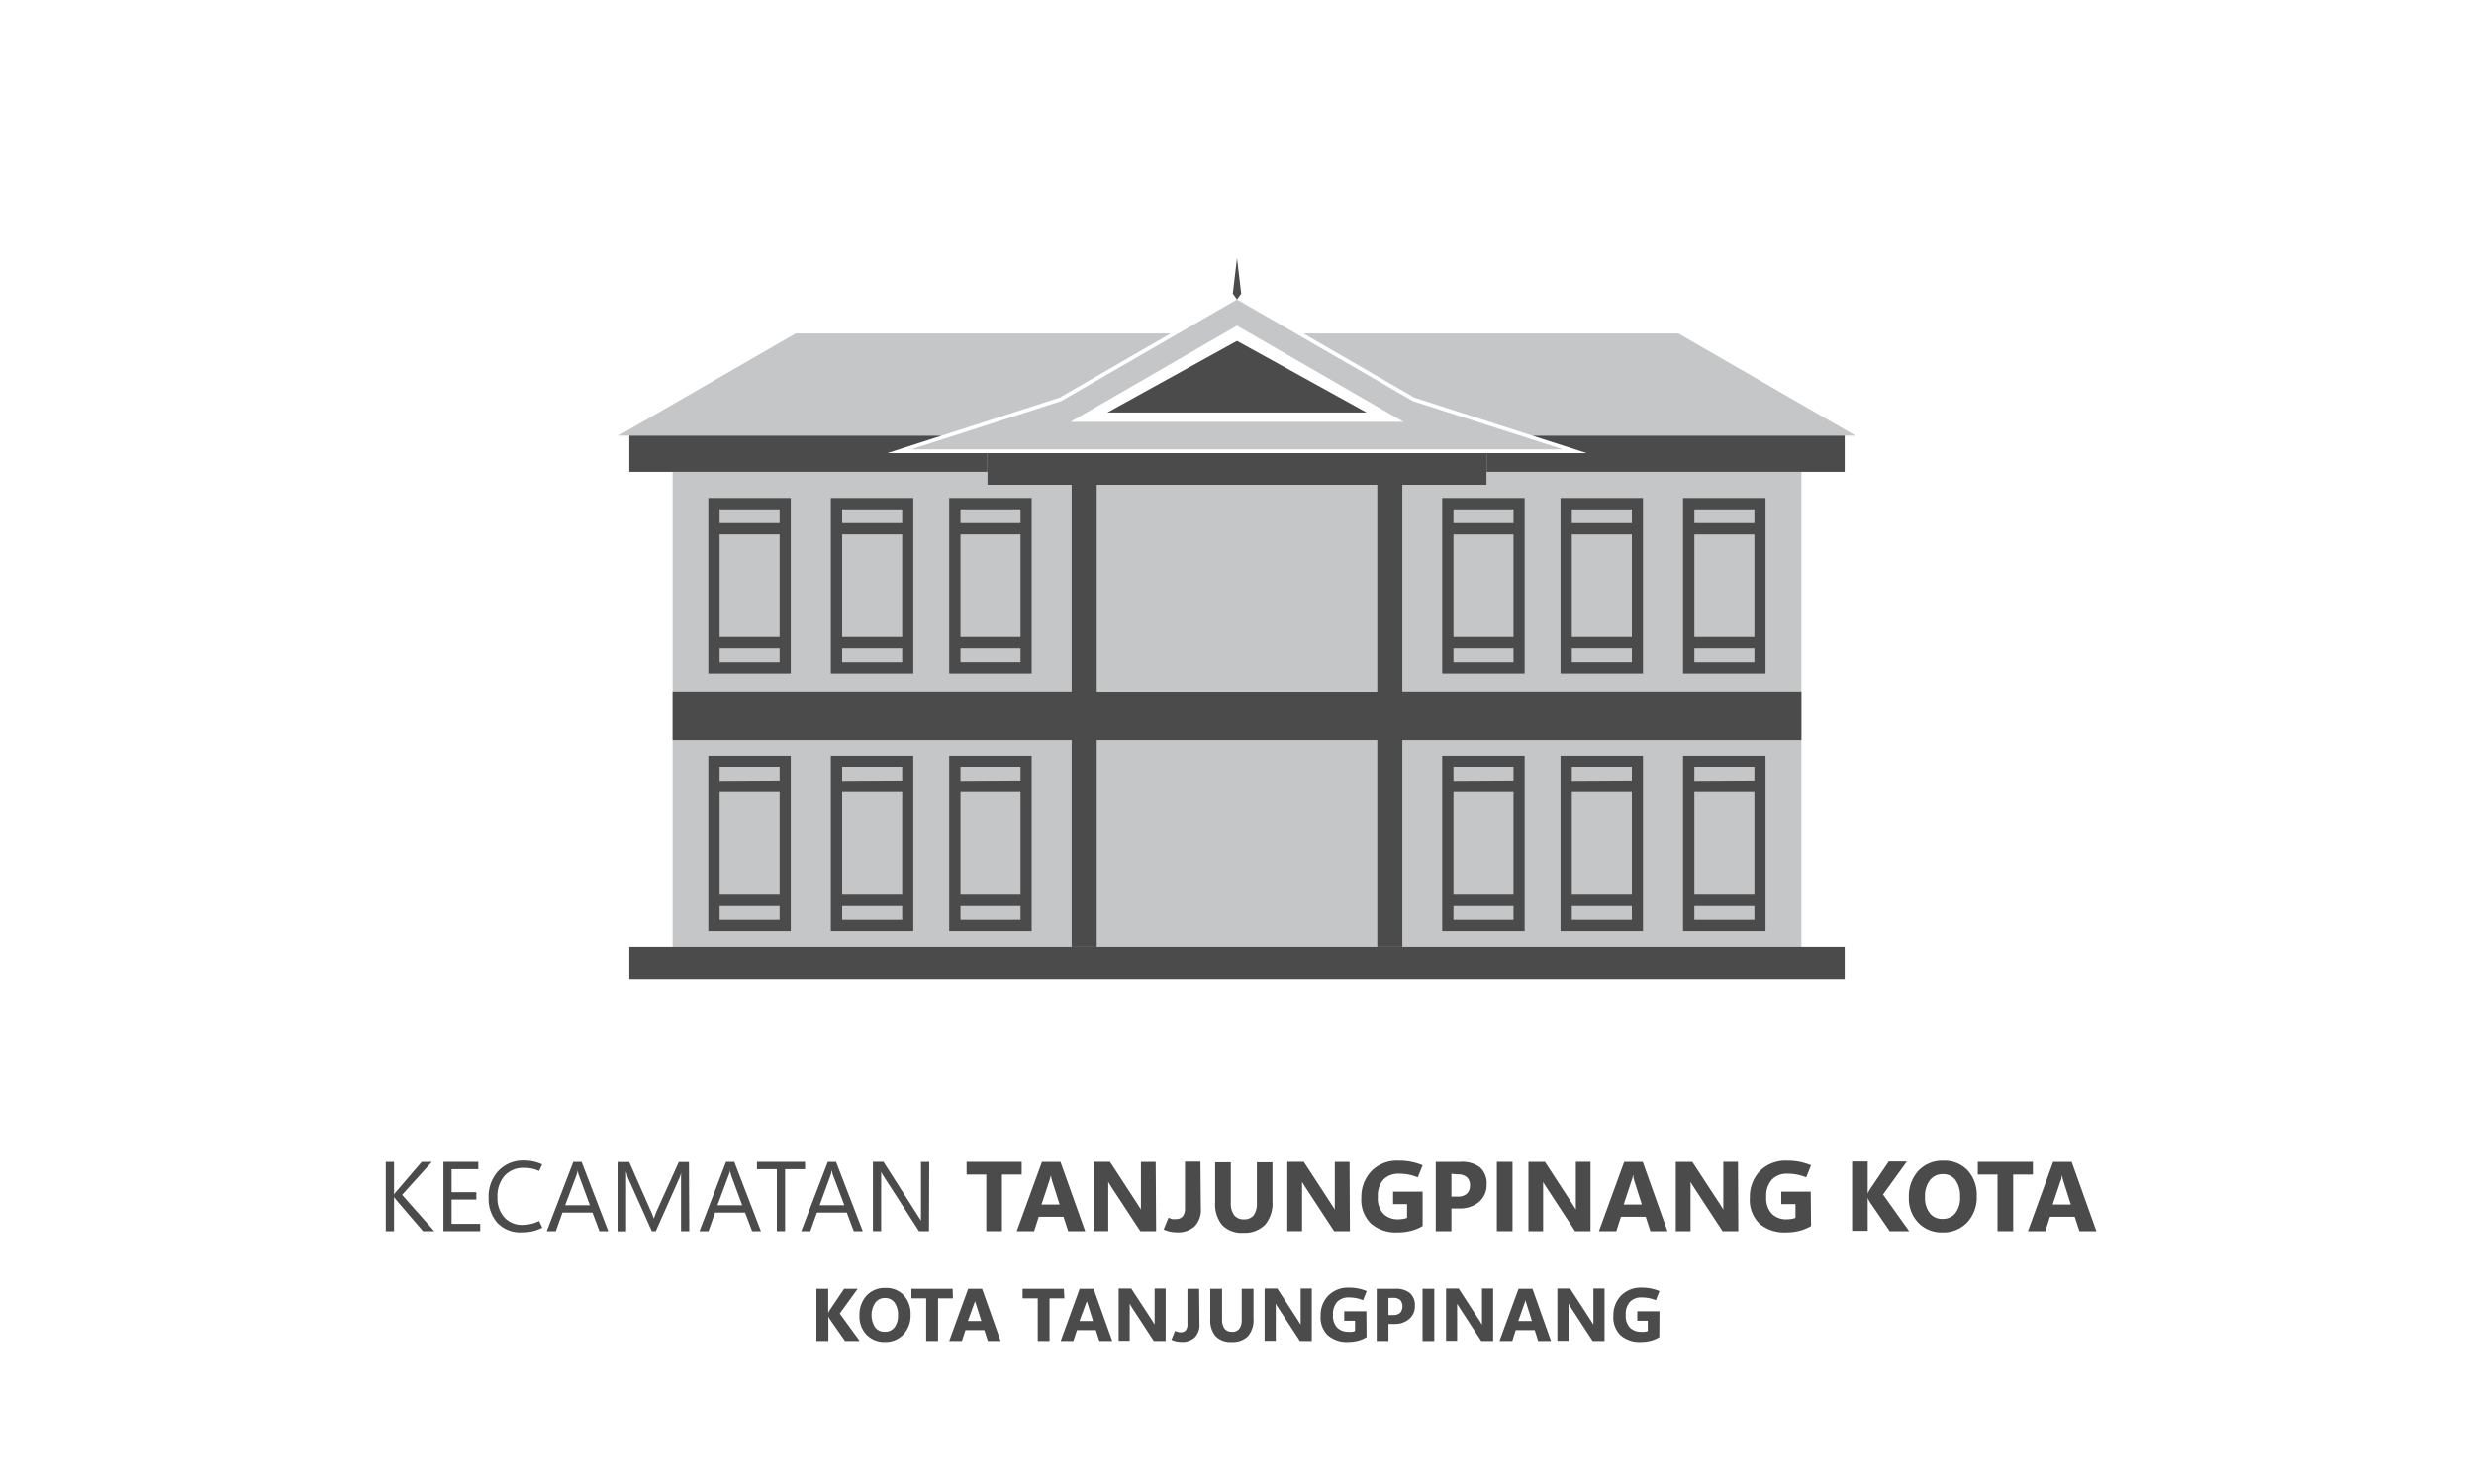 <svg id="Layer_1" data-name="Layer 1" xmlns="http://www.w3.org/2000/svg" viewBox="0 0 300 180"><defs><style>.cls-1{fill:#c4c6c7;}.cls-2{fill:#4b4b4b;}</style></defs><polygon class="cls-1" points="180.26 58.8 180.26 57.23 218.44 57.23 218.44 114.83 170.05 114.83 170.05 58.8 180.26 58.8"/><polygon class="cls-1" points="119.74 58.8 119.74 57.23 81.56 57.23 81.56 114.83 129.95 114.83 129.95 58.8 119.74 58.8"/><polygon class="cls-1" points="150 89.77 133 89.77 133 114.83 150 114.83 167 114.83 167 89.77 150 89.77"/><polygon class="cls-1" points="150 58.8 133 58.8 133 83.83 150 83.83 167 83.83 167 58.8 150 58.8"/><polygon class="cls-1" points="128.49 48.23 141.95 40.45 96.48 40.45 75 52.84 114.19 52.84 128.49 48.23"/><polygon class="cls-1" points="171.51 48.23 185.81 52.84 225 52.84 203.52 40.45 158.05 40.45 171.51 48.23"/><path class="cls-1" d="M171.32,48.65,150,36.33,128.68,48.65,110.51,54.5h79ZM150,51.17H129.8L150,39.5l20.2,11.67Z"/><polygon class="cls-2" points="150 36.33 150.51 35.62 150 31.3 150 33.81 150 31.3 149.49 35.62 150 36.33 150 36.33 150 36.33 150 36.33 150 36.33"/><path class="cls-2" d="M85.89,60.4V81.67h10V60.4Zm1.37,4.42h7.28V77.25H87.26ZM94.54,80.3H87.26V78.62h7.28ZM87.26,63.45V61.78h7.28v1.67Z"/><path class="cls-2" d="M100.75,60.4V81.67h10V60.4Zm1.37,4.42h7.28V77.25h-7.28ZM109.4,80.3h-7.28V78.62h7.28Zm-7.28-16.85V61.78h7.28v1.67Z"/><path class="cls-2" d="M115.1,60.4V81.67h10V60.4Zm1.37,4.42h7.28V77.25h-7.28Zm7.28,15.48h-7.28V78.62h7.28Zm-7.28-16.85V61.78h7.28v1.67Z"/><path class="cls-2" d="M85.89,91.67v21.26h10V91.67Zm1.37,4.41h7.28v12.43H87.26Zm7.28,15.48H87.26v-1.67h7.28ZM87.26,94.71V93h7.28v1.67Z"/><path class="cls-2" d="M100.75,91.67v21.26h10V91.67Zm1.37,4.41h7.28v12.43h-7.28Zm7.28,15.48h-7.28v-1.67h7.28Zm-7.28-16.85V93h7.28v1.67Z"/><path class="cls-2" d="M115.1,91.67v21.26h10V91.67Zm1.37,4.41h7.28v12.43h-7.28Zm7.28,15.48h-7.28v-1.67h7.28Zm-7.28-16.85V93h7.28v1.67Z"/><polygon class="cls-2" points="150 114.83 150 114.83 76.31 114.83 76.31 118.83 150 118.83 150 118.83 223.69 118.83 223.69 114.83 150 114.83"/><polyline class="cls-2" points="150 41.35 134.29 50.03 150 50.03 150 50.03 165.71 50.03 150 41.35"/><polygon class="cls-2" points="218.44 83.86 170.05 83.86 170.05 58.8 167 58.8 167 83.86 150 83.86 133 83.86 133 58.8 129.95 58.8 129.95 83.86 81.56 83.86 81.56 89.77 129.95 89.77 129.95 114.83 133 114.83 133 89.77 150 89.77 167 89.77 167 114.83 170.05 114.83 170.05 89.77 218.44 89.77 218.44 83.86"/><path class="cls-2" d="M204.09,60.4V81.67h10V60.4Zm8.65,16.85h-7.28V64.82h7.28Zm-7.28,1.37h7.28V80.3h-7.28Zm0-15.17V61.78h7.28v1.67Z"/><path class="cls-2" d="M189.23,60.4V81.67h10V60.4Zm8.65,16.85H190.6V64.82h7.28Zm-7.28,1.37h7.28V80.3H190.6Zm0-15.17V61.78h7.28v1.67Z"/><path class="cls-2" d="M174.88,60.4V81.67h10V60.4Zm8.65,16.85h-7.28V64.82h7.28Zm-7.28,1.37h7.28V80.3h-7.28Zm0-15.17V61.78h7.28v1.67Z"/><path class="cls-2" d="M204.09,91.67v21.26h10V91.67Zm8.65,16.84h-7.28V96.08h7.28Zm-7.28,1.38h7.28v1.67h-7.28Zm0-15.18V93h7.28v1.67Z"/><path class="cls-2" d="M189.23,91.67v21.26h10V91.67Zm8.65,16.84H190.6V96.08h7.28Zm-7.28,1.38h7.28v1.67H190.6Zm0-15.18V93h7.28v1.67Z"/><path class="cls-2" d="M174.88,91.67v21.26h10V91.67Zm8.65,16.84h-7.28V96.08h7.28Zm-7.28,1.38h7.28v1.67h-7.28Zm0-15.18V93h7.28v1.67Z"/><rect class="cls-2" x="119.74" y="54.96" width="60.52" height="3.84"/><polygon class="cls-2" points="185.81 52.84 192.4 54.96 180.26 54.96 180.26 57.23 223.69 57.23 223.69 52.84 185.81 52.84"/><polygon class="cls-2" points="107.6 54.96 114.19 52.84 76.31 52.84 76.31 57.23 119.74 57.23 119.74 54.96 107.6 54.96"/><path class="cls-2" d="M52.66,149.34H51.29L48,145.5l-.14-.19-.08-.11h0v4.14h-1v-8.4h1v3.95h0l.1-.14a1.58,1.58,0,0,1,.12-.15l3.14-3.66h1.23l-3.61,4Z"/><path class="cls-2" d="M58.23,149.34H53.77v-8.4H58v.89H54.76v2.79h3v.89h-3v2.94h3.47Z"/><path class="cls-2" d="M65.76,148.92a5.9,5.9,0,0,1-1.19.43,5.48,5.48,0,0,1-1.26.13,3.81,3.81,0,0,1-3-1.15,4.34,4.34,0,0,1-1.06-3A4.55,4.55,0,0,1,60.47,142a4.08,4.08,0,0,1,3.08-1.22,5.06,5.06,0,0,1,2.19.47l-.37.8a4.29,4.29,0,0,0-1.83-.38,3.05,3.05,0,0,0-2.35.95,3.71,3.71,0,0,0-.87,2.6,3.47,3.47,0,0,0,.84,2.45,2.88,2.88,0,0,0,2.21.91,4.21,4.21,0,0,0,1-.12,4.16,4.16,0,0,0,1-.36Z"/><path class="cls-2" d="M66.3,149.34l3.22-8.4h1l3.24,8.4H72.69l-.85-2.25H68.2l-.8,2.25Zm2.23-3.14h3l-1.36-3.68a1,1,0,0,1-.07-.23q0-.14-.06-.33h0c0,.11,0,.22-.06.31a1.26,1.26,0,0,1-.07.25Z"/><path class="cls-2" d="M83.58,149.34h-1V143.7c0-.22,0-.47,0-.74s0-.57.06-.89h0c0,.19-.09.35-.13.48a2,2,0,0,1-.12.33l-2.87,6.46h-.48l-2.87-6.41a2.5,2.5,0,0,1-.12-.36c0-.14-.09-.31-.13-.5h0q0,.26,0,.66c0,.27,0,.6,0,1v5.63H75v-8.4h1.3l2.58,5.86c.1.22.19.41.25.58a3.4,3.4,0,0,1,.14.42h0c.09-.23.17-.43.23-.6l.18-.43,2.63-5.83h1.23Z"/><path class="cls-2" d="M84.82,149.34l3.22-8.4h1l3.23,8.4H91.2l-.85-2.25H86.71l-.8,2.25ZM87,146.2h3l-1.36-3.68c0-.06,0-.14-.06-.23s0-.2-.07-.33h0c0,.11,0,.22-.06.31a1.23,1.23,0,0,1-.08.25Z"/><path class="cls-2" d="M97.62,141.83H95.2v7.51h-1v-7.51H91.79v-.89h5.83Z"/><path class="cls-2" d="M97.16,149.34l3.22-8.4h1l3.24,8.4h-1.09l-.85-2.25H99.06l-.8,2.25Zm2.23-3.14h3L101,142.52a1,1,0,0,1-.07-.23q0-.14-.06-.33h0a2.38,2.38,0,0,1-.07.31,1.26,1.26,0,0,1-.07.25Z"/><path class="cls-2" d="M112.65,149.34h-1.21l-4.32-6.7a1.35,1.35,0,0,1-.15-.26,2,2,0,0,1-.12-.26h0a2.81,2.81,0,0,1,0,.42c0,.19,0,.43,0,.73v6.07h-1v-8.4h1.28l4.21,6.59.22.34a1.81,1.81,0,0,1,.12.22h0a4.58,4.58,0,0,1,0-.49c0-.21,0-.46,0-.74v-5.92h1Z"/><path class="cls-2" d="M123.89,142.48H121.5v6.86h-1.9v-6.86h-2.39v-1.54h6.68Z"/><path class="cls-2" d="M123.29,149.34l3.06-8.4h2.24l3,8.4h-2.06l-.57-1.75h-3l-.56,1.75Zm3-3.23h2.2l-.93-2.92c0-.11-.06-.21-.08-.3s0-.18-.06-.31h0a1.67,1.67,0,0,1-.07.3,2.16,2.16,0,0,1-.08.29Z"/><path class="cls-2" d="M140.19,149.34h-1.91l-3.47-5.28-.25-.41c-.07-.11-.13-.21-.17-.29h0c0,.15,0,.34,0,.57s0,.49,0,.79v4.62h-1.79v-8.4h2l3.33,5.11.22.35a3.79,3.79,0,0,1,.2.34h0a3.33,3.33,0,0,1,0-.44c0-.19,0-.43,0-.72v-4.64h1.79Z"/><path class="cls-2" d="M145.62,146.59a2.86,2.86,0,0,1-.75,2.16,3,3,0,0,1-2.15.73,4.32,4.32,0,0,1-.79-.08,3.57,3.57,0,0,1-.82-.27l.58-1.43a4.21,4.21,0,0,0,.43.17,1.88,1.88,0,0,0,.43,0,1.08,1.08,0,0,0,.86-.31,1.55,1.55,0,0,0,.28-1l0-5.65h1.88Z"/><path class="cls-2" d="M154.3,145.7a4,4,0,0,1-.88,2.84,3.45,3.45,0,0,1-2.64,1,3.31,3.31,0,0,1-2.57-.93,4,4,0,0,1-.86-2.79v-4.83h1.9v4.87a2.43,2.43,0,0,0,.4,1.53,1.43,1.43,0,0,0,1.2.51,1.4,1.4,0,0,0,1.17-.49,2.36,2.36,0,0,0,.39-1.48v-4.94h1.89Z"/><path class="cls-2" d="M163.69,149.34h-1.91l-3.46-5.28c-.11-.16-.19-.29-.26-.41s-.13-.21-.17-.29h0c0,.15,0,.34,0,.57s0,.49,0,.79v4.62h-1.79v-8.4h2l3.33,5.11.22.35a3.87,3.87,0,0,1,.21.34h0a3.33,3.33,0,0,1,0-.44c0-.19,0-.43,0-.72v-4.64h1.79Z"/><path class="cls-2" d="M172.51,148.71a5.25,5.25,0,0,1-1.36.57,6.43,6.43,0,0,1-1.7.21,4.62,4.62,0,0,1-3.18-1.05,4,4,0,0,1-1.19-3.17,4.52,4.52,0,0,1,1.21-3.2,4.35,4.35,0,0,1,3.33-1.27,7.11,7.11,0,0,1,2.89.56l-.59,1.46a6.84,6.84,0,0,0-1.13-.34,6.15,6.15,0,0,0-1.17-.1,2.49,2.49,0,0,0-1.86.71,2.89,2.89,0,0,0-.68,2.1,2.71,2.71,0,0,0,.68,2.05,2.45,2.45,0,0,0,1.78.66,3.76,3.76,0,0,0,.61-.05,2,2,0,0,0,.47-.13v-1.66h-1.69v-1.51h3.58Z"/><path class="cls-2" d="M176,146.59v2.75h-1.9v-8.4h3a3.59,3.59,0,0,1,2.38.68,2.59,2.59,0,0,1,.79,2.07,2.67,2.67,0,0,1-.91,2.1,3.58,3.58,0,0,1-2.43.8Zm0-4.2v2.76h.74a1.58,1.58,0,0,0,1.13-.35,1.35,1.35,0,0,0,.38-1,1.33,1.33,0,0,0-.38-1,1.62,1.62,0,0,0-1.13-.34Z"/><path class="cls-2" d="M183.41,149.34h-1.9v-8.4h1.9Z"/><path class="cls-2" d="M192.87,149.34H191l-3.46-5.28-.26-.41a3.08,3.08,0,0,1-.16-.29h0q0,.22,0,.57c0,.22,0,.49,0,.79v4.62h-1.78v-8.4h2l3.33,5.11.22.35a3.79,3.79,0,0,1,.2.34h0c0-.1,0-.24,0-.44s0-.43,0-.72v-4.64h1.78Z"/><path class="cls-2" d="M193.89,149.34l3.06-8.4h2.25l3,8.4h-2.07l-.57-1.75h-3l-.56,1.75Zm3-3.23h2.2l-.93-2.92c0-.11-.06-.21-.09-.3a1.82,1.82,0,0,1,0-.31H198q0,.18-.06.3c0,.09-.05.18-.08.29Z"/><path class="cls-2" d="M210.79,149.34h-1.91l-3.46-5.28-.26-.41a3.08,3.08,0,0,1-.16-.29h0c0,.15,0,.34,0,.57s0,.49,0,.79v4.62h-1.79v-8.4h2l3.34,5.11.22.35a3.79,3.79,0,0,1,.2.34h0c0-.1,0-.24,0-.44s0-.43,0-.72v-4.64h1.78Z"/><path class="cls-2" d="M219.61,148.71a5.11,5.11,0,0,1-1.36.57,6.43,6.43,0,0,1-1.7.21,4.62,4.62,0,0,1-3.18-1.05,4,4,0,0,1-1.18-3.17,4.51,4.51,0,0,1,1.2-3.2,4.37,4.37,0,0,1,3.34-1.27,7.52,7.52,0,0,1,1.47.13,7.75,7.75,0,0,1,1.41.43l-.59,1.46a6.84,6.84,0,0,0-1.13-.34,6,6,0,0,0-1.16-.1,2.46,2.46,0,0,0-1.86.71,2.89,2.89,0,0,0-.69,2.1,2.75,2.75,0,0,0,.68,2.05,2.46,2.46,0,0,0,1.78.66,3.67,3.67,0,0,0,.61-.05,1.88,1.88,0,0,0,.47-.13v-1.66H216v-1.51h3.57Z"/><path class="cls-2" d="M231.51,149.34h-2.36l-2.45-3.58-.09-.17-.13-.29h0v4h-1.89v-8.4h1.89v3.89h0l.09-.2.14-.26,2.32-3.43h2.2l-2.89,4Z"/><path class="cls-2" d="M235.55,149.49a3.9,3.9,0,0,1-2.94-1.18,4.2,4.2,0,0,1-1.14-3.06,4.55,4.55,0,0,1,1.15-3.22,4,4,0,0,1,3.06-1.23,3.83,3.83,0,0,1,2.91,1.17,4.35,4.35,0,0,1,1.11,3.11,4.43,4.43,0,0,1-1.15,3.19A4,4,0,0,1,235.55,149.49Zm0-1.64a1.91,1.91,0,0,0,1.56-.7,3,3,0,0,0,.57-2,3.24,3.24,0,0,0-.56-2,1.81,1.81,0,0,0-1.52-.72,1.92,1.92,0,0,0-1.58.74,3.13,3.13,0,0,0-.59,2,3,3,0,0,0,.59,2A1.86,1.86,0,0,0,235.58,147.85Z"/><path class="cls-2" d="M246.51,142.48h-2.39v6.86h-1.9v-6.86h-2.39v-1.54h6.68Z"/><path class="cls-2" d="M245.91,149.34l3.06-8.4h2.24l3,8.4h-2.06l-.57-1.75h-3l-.56,1.75Zm3-3.23h2.2l-.93-2.92c0-.11-.06-.21-.08-.3s0-.18-.06-.31h0a1.67,1.67,0,0,1-.07.3c0,.09,0,.18-.08.29Z"/><path class="cls-2" d="M104.25,162.65h-1.78L100.62,160l-.07-.13-.1-.22h0v3H99v-6.33h1.43v2.94h0l.07-.15.11-.2,1.75-2.59H104l-2.17,3Z"/><path class="cls-2" d="M107.29,162.77a3,3,0,0,1-2.22-.89,3.18,3.18,0,0,1-.85-2.31,3.45,3.45,0,0,1,.86-2.43,3,3,0,0,1,2.31-.92,2.86,2.86,0,0,1,2.19.88,3.3,3.3,0,0,1,.84,2.35,3.34,3.34,0,0,1-.87,2.4A3,3,0,0,1,107.29,162.77Zm0-1.24a1.42,1.42,0,0,0,1.17-.53,2.33,2.33,0,0,0,.43-1.48,2.48,2.48,0,0,0-.42-1.53,1.38,1.38,0,0,0-1.15-.55,1.42,1.42,0,0,0-1.19.57,2.74,2.74,0,0,0,0,3A1.42,1.42,0,0,0,107.32,161.53Z"/><path class="cls-2" d="M115.55,157.48h-1.8v5.17h-1.44v-5.17h-1.79v-1.16h5Z"/><path class="cls-2" d="M115.1,162.65l2.3-6.33h1.69l2.25,6.33h-1.55l-.43-1.32h-2.29l-.43,1.32Zm2.27-2.43H119l-.7-2.2a2.18,2.18,0,0,0-.06-.22,1.19,1.19,0,0,1,0-.24h0c0,.09,0,.16,0,.23s0,.14-.07.21Z"/><path class="cls-2" d="M129.07,157.48h-1.8v5.17h-1.43v-5.17H124v-1.16h5Z"/><path class="cls-2" d="M128.62,162.65l2.3-6.33h1.69l2.26,6.33h-1.56l-.43-1.32h-2.29l-.43,1.32Zm2.28-2.43h1.65l-.7-2.2a2.18,2.18,0,0,0-.06-.22,1.19,1.19,0,0,1,0-.24h0c0,.09,0,.16,0,.23s0,.14-.07.21Z"/><path class="cls-2" d="M141.35,162.65h-1.44l-2.61-4-.19-.31-.12-.22h0q0,.16,0,.42v4.08h-1.34v-6.33h1.53l2.52,3.86.16.26a1.65,1.65,0,0,1,.15.25h0a2.33,2.33,0,0,1,0-.32c0-.15,0-.33,0-.55v-3.5h1.34Z"/><path class="cls-2" d="M145.45,160.58a2.15,2.15,0,0,1-.57,1.63,2.22,2.22,0,0,1-1.62.55,3,3,0,0,1-.59-.06,3.18,3.18,0,0,1-.62-.2l.44-1.08a1.84,1.84,0,0,0,.32.12,1,1,0,0,0,.32.05.81.81,0,0,0,.65-.24,1.13,1.13,0,0,0,.21-.77l0-4.26h1.42Z"/><path class="cls-2" d="M152,159.91a3,3,0,0,1-.66,2.14,2.6,2.6,0,0,1-2,.72,2.52,2.52,0,0,1-1.93-.7,3,3,0,0,1-.65-2.11v-3.64h1.43V160a1.86,1.86,0,0,0,.3,1.15,1.11,1.11,0,0,0,.91.38,1,1,0,0,0,.88-.37,1.75,1.75,0,0,0,.29-1.11v-3.73H152Z"/><path class="cls-2" d="M159.07,162.65h-1.44l-2.61-4-.2-.31-.12-.22h0q0,.16,0,.42c0,.18,0,.38,0,.61v3.47h-1.35v-6.33h1.54l2.51,3.86.16.26c.06.08.11.17.16.25h0a2.33,2.33,0,0,1,0-.32c0-.15,0-.33,0-.55v-3.5h1.35Z"/><path class="cls-2" d="M165.71,162.18a4,4,0,0,1-1,.43,5.15,5.15,0,0,1-1.28.16,3.5,3.5,0,0,1-2.4-.8,3,3,0,0,1-.89-2.38,3.38,3.38,0,0,1,.9-2.41,3.32,3.32,0,0,1,2.52-1,5.52,5.52,0,0,1,1.11.1,5.28,5.28,0,0,1,1.06.32l-.44,1.1a5.33,5.33,0,0,0-.85-.25,4.88,4.88,0,0,0-.88-.08,1.91,1.91,0,0,0-1.41.53,2.19,2.19,0,0,0-.51,1.58,2.07,2.07,0,0,0,.51,1.55,1.87,1.87,0,0,0,1.34.5,2.13,2.13,0,0,0,.46,0,1.18,1.18,0,0,0,.36-.1v-1.24H163v-1.14h2.69Z"/><path class="cls-2" d="M168.37,160.58v2.07h-1.43v-6.33h2.24a2.64,2.64,0,0,1,1.79.52,1.93,1.93,0,0,1,.6,1.55,2,2,0,0,1-.69,1.59,2.65,2.65,0,0,1-1.83.6Zm0-3.16v2.08h.56a1.22,1.22,0,0,0,.86-.27,1.23,1.23,0,0,0,0-1.56,1.26,1.26,0,0,0-.86-.25Z"/><path class="cls-2" d="M173.92,162.65H172.5v-6.33h1.42Z"/><path class="cls-2" d="M181.06,162.65h-1.44l-2.61-4-.19-.31a2,2,0,0,1-.13-.22h0c0,.11,0,.25,0,.42s0,.38,0,.61v3.47h-1.34v-6.33h1.53l2.51,3.86a2.33,2.33,0,0,1,.17.26c0,.08.11.17.15.25h0c0-.07,0-.18,0-.32s0-.33,0-.55v-3.5h1.35Z"/><path class="cls-2" d="M181.83,162.65l2.31-6.33h1.69l2.25,6.33h-1.56l-.42-1.32h-2.3l-.42,1.32Zm2.28-2.43h1.65l-.69-2.2-.07-.22c0-.06,0-.14,0-.24h0c0,.09,0,.16-.05.23l-.06.21Z"/><path class="cls-2" d="M194.57,162.65h-1.44l-2.61-4-.2-.31-.12-.22h0q0,.16,0,.42c0,.18,0,.38,0,.61v3.47h-1.35v-6.33h1.54l2.51,3.86.16.26c.06.08.11.17.16.25h0a2.33,2.33,0,0,1,0-.32c0-.15,0-.33,0-.55v-3.5h1.35Z"/><path class="cls-2" d="M201.21,162.18a4,4,0,0,1-1,.43,5.15,5.15,0,0,1-1.28.16,3.5,3.5,0,0,1-2.4-.8,3,3,0,0,1-.89-2.38,3.38,3.38,0,0,1,.9-2.41,3.32,3.32,0,0,1,2.52-1,5.52,5.52,0,0,1,1.11.1,5.28,5.28,0,0,1,1.06.32l-.44,1.1a5.33,5.33,0,0,0-.85-.25,4.88,4.88,0,0,0-.88-.08,1.91,1.91,0,0,0-1.41.53,2.19,2.19,0,0,0-.51,1.58,2.07,2.07,0,0,0,.51,1.55,1.87,1.87,0,0,0,1.34.5,2.13,2.13,0,0,0,.46,0,1.18,1.18,0,0,0,.36-.1v-1.24h-1.27v-1.14h2.69Z"/></svg>